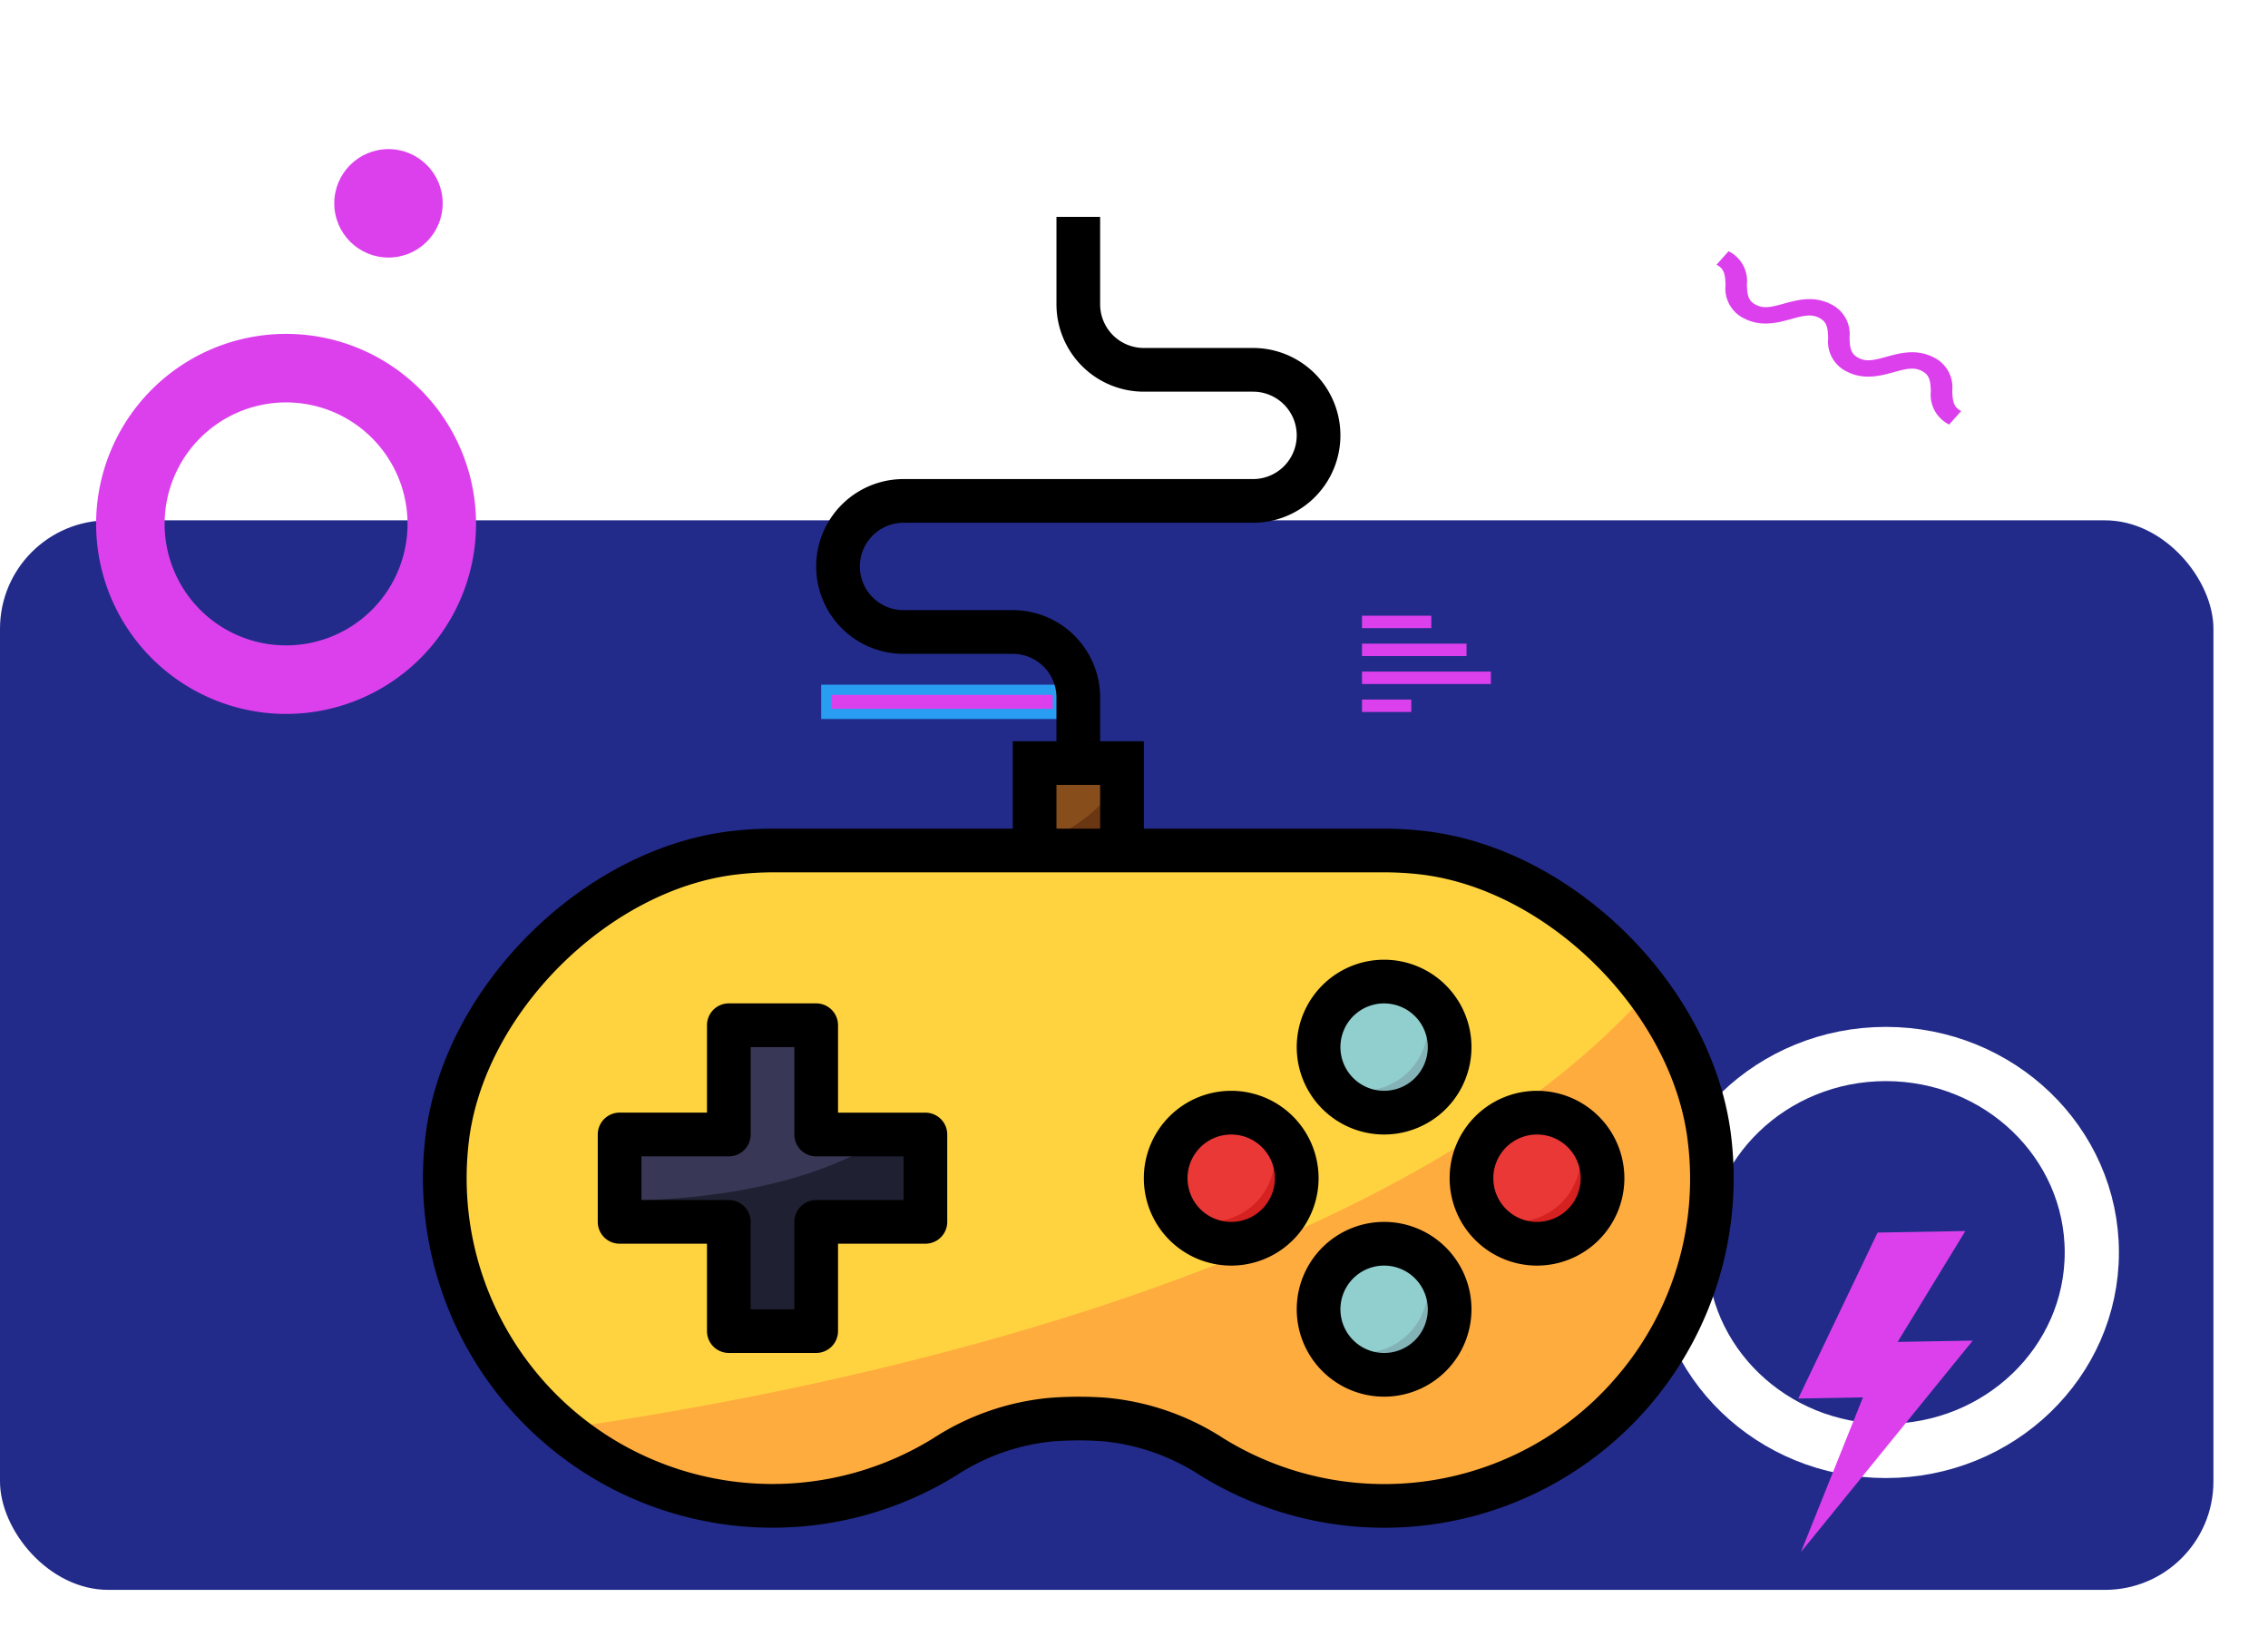 <svg xmlns="http://www.w3.org/2000/svg" xmlns:xlink="http://www.w3.org/1999/xlink" width="251.041" height="180.063" viewBox="0 0 251.041 180.063">
  <defs>
    <filter id="Elipse_4719" x="166.45" y="97.137" width="84.591" height="82.926" filterUnits="userSpaceOnUse">
      <feOffset dy="1" input="SourceAlpha"/>
      <feGaussianBlur stdDeviation="5.5" result="blur"/>
      <feFlood flood-color="#fff" flood-opacity="0.902"/>
      <feComposite operator="in" in2="blur"/>
      <feComposite in="SourceGraphic"/>
    </filter>
    <filter id="Elipse_4719-2" x="20.5" y="0" width="45" height="45" filterUnits="userSpaceOnUse">
      <feOffset dy="1" input="SourceAlpha"/>
      <feGaussianBlur stdDeviation="5.5" result="blur-2"/>
      <feFlood flood-color="#fff" flood-opacity="0.902"/>
      <feComposite operator="in" in2="blur-2"/>
      <feComposite in="SourceGraphic"/>
    </filter>
  </defs>
  <g id="Grupo_1072765" data-name="Grupo 1072765" transform="translate(-915 -691.5)">
    <g id="Grupo_1072761" data-name="Grupo 1072761" transform="translate(0 0.438)">
      <rect id="dispositivos-informaticos-tecnologia-nube-conectados-al-almacenamiento-digital-centro-datos-traves-internet-iot-smart-home-communication-laptop-tablet" width="245" height="118.358" rx="12" transform="translate(915 748.642)" fill="#222b89"/>
      <path id="Trazado_771202" data-name="Trazado 771202" d="M1.494,27.082,0,25.751a3.669,3.669,0,0,1,3.683-2.029c1.129-.045,1.79-.114,2.244-.991s.258-1.709-.127-3.1c-.408-1.479-.916-3.321.078-5.242a3.668,3.668,0,0,1,3.683-2.029c1.129-.045,1.79-.113,2.244-.991s.258-1.709-.126-3.1c-.408-1.479-.916-3.321.078-5.242A3.669,3.669,0,0,1,15.441.991C16.57.946,17.231.878,17.685,0L19.18,1.331A3.668,3.668,0,0,1,15.5,3.361c-1.129.045-1.791.114-2.245.991s-.258,1.709.126,3.1c.408,1.479.916,3.321-.078,5.242a3.669,3.669,0,0,1-3.683,2.029c-1.129.045-1.79.114-2.244.991s-.258,1.709.127,3.1c.408,1.479.916,3.321-.078,5.242a3.668,3.668,0,0,1-3.683,2.029c-1.13.045-1.791.114-2.244.991" transform="translate(1132.082 718.863) rotate(90)" fill="#dc40ed"/>
      <ellipse id="Elipse_4729" data-name="Elipse 4729" cx="2.959" cy="3.107" rx="2.959" ry="3.107" transform="translate(1054.704 845.047)" fill="#fff"/>
      <g id="Grupo_1072486" data-name="Grupo 1072486" transform="translate(925.639 715.599)">
        <g id="Grupo_1072487" data-name="Grupo 1072487" transform="translate(0 28.881)">
          <path id="Trazado_818654" data-name="Trazado 818654" d="M21.027,28.61A21.027,21.027,0,1,0,42.054,49.638,21.027,21.027,0,0,0,21.027,28.61m0,34.471A13.444,13.444,0,1,1,34.471,49.638,13.444,13.444,0,0,1,21.027,63.081" transform="translate(0 -45.079)" fill="#dc40ed"/>
          <rect id="Rectángulo_376303" data-name="Rectángulo 376303" width="7.673" height="1.374" transform="translate(140.119 14.718)" fill="#dc40ed"/>
          <rect id="Rectángulo_376304" data-name="Rectángulo 376304" width="11.57" height="1.374" transform="translate(140.119 17.81)" fill="#dc40ed"/>
          <rect id="Rectángulo_376305" data-name="Rectángulo 376305" width="14.267" height="1.374" transform="translate(140.119 20.902)" fill="#dc40ed"/>
          <rect id="Rectángulo_376306" data-name="Rectángulo 376306" width="5.455" height="1.374" transform="translate(140.119 23.994)" fill="#dc40ed"/>
          <rect id="Rectángulo_376307" data-name="Rectángulo 376307" width="25.631" height="2.673" transform="translate(80.82 22.913)" fill="#dc40ed" stroke="#289df2" stroke-miterlimit="10" stroke-width="1.128"/>
          <rect id="Rectángulo_376308" data-name="Rectángulo 376308" width="15.882" height="0.786" transform="translate(82.265 23.652)" fill="#dc40ed"/>
        </g>
      </g>
      <g id="Grupo_1072488" data-name="Grupo 1072488" transform="translate(1097.95 803.699)">
        <g transform="matrix(1, 0, 0, 1, -182.95, -112.64)" filter="url(#Elipse_4719)">
          <g id="Elipse_4719-3" data-name="Elipse 4719" transform="translate(182.95 112.64)" fill="none" stroke="#fff" stroke-width="6">
            <ellipse cx="25.795" cy="24.963" rx="25.795" ry="24.963" stroke="none"/>
            <ellipse cx="25.795" cy="24.963" rx="22.795" ry="21.963" fill="none"/>
          </g>
        </g>
      </g>
      <g id="Grupo_1072489" data-name="Grupo 1072489" transform="translate(952 706.563)">
        <g transform="matrix(1, 0, 0, 1, -37, -15.5)" filter="url(#Elipse_4719-2)">
          <circle id="Elipse_4719-4" data-name="Elipse 4719" cx="6" cy="6" r="6" transform="translate(37 15.5)" fill="#dc40ed"/>
        </g>
      </g>
      <path id="Trazado_771199" data-name="Trazado 771199" d="M19.42,12.138H11.106L18.813,0H9.1L0,18.206H7.161L0,35.2Z" transform="translate(1113.73 827.619) rotate(-1)" fill="#dc40ed"/>
    </g>
    <g id="palanca-de-mando" transform="translate(961.813 715.468)">
      <path id="Trazado_819285" data-name="Trazado 819285" d="M44.806,247.463a37.715,37.715,0,0,0-4.011.215c-15.5,1.666-30.3,16.407-32.025,31.914a36.265,36.265,0,0,0,55.125,34.975,26.185,26.185,0,0,1,11.7-4.11q1.509-.134,3.061-.133,1.472,0,2.921.1a26.23,26.23,0,0,1,11.876,4.149,36.266,36.266,0,0,0,55.076-35c-1.719-15.5-16.523-30.234-32.025-31.9a37.448,37.448,0,0,0-4-.215Z" transform="translate(-6.112 -177.315)" fill="#ffd33f"/>
      <circle id="Elipse_9771" data-name="Elipse 9771" cx="7.253" cy="7.253" r="7.253" transform="translate(82.204 99.151)" fill="#ea3836"/>
      <path id="Trazado_819286" data-name="Trazado 819286" d="M174.509,302.656c-29.1,32.613-94.637,44.75-120.234,48.355a36.132,36.132,0,0,0,42.4,3.1,26.182,26.182,0,0,1,11.7-4.11c1.01-.08,2.036-.121,3.068-.121q1.472,0,2.921.1a26.229,26.229,0,0,1,11.876,4.149,36.266,36.266,0,0,0,55.076-35A34.387,34.387,0,0,0,174.509,302.656Z" transform="translate(-38.895 -216.868)" fill="#ffac3e"/>
      <path id="Trazado_819287" data-name="Trazado 819287" d="M88.914,315.719h9.671v12.089h12.089v9.671H98.585v12.089H88.914V337.479H76.825v-9.671H88.914Z" transform="translate(-55.055 -226.23)" fill="#383856"/>
      <g id="Grupo_1072855" data-name="Grupo 1072855" transform="translate(99.128 84.644)">
        <circle id="Elipse_9772" data-name="Elipse 9772" cx="7.253" cy="7.253" r="7.253" fill="#91cece"/>
        <circle id="Elipse_9773" data-name="Elipse 9773" cx="7.253" cy="7.253" r="7.253" transform="translate(0 29.013)" fill="#91cece"/>
      </g>
      <circle id="Elipse_9774" data-name="Elipse 9774" cx="7.253" cy="7.253" r="7.253" transform="translate(116.052 99.151)" fill="#ea3836"/>
      <path id="Trazado_819288" data-name="Trazado 819288" d="M238.934,223.005v-9.671H248.6v9.671" transform="translate(-171.227 -152.858)" fill="#874d1b"/>
      <path id="Trazado_819289" data-name="Trazado 819289" d="M303.863,353.653a7.171,7.171,0,0,1,1.078,3.757,7.253,7.253,0,0,1-7.253,7.253,7.171,7.171,0,0,1-3.757-1.078,7.234,7.234,0,1,0,9.932-9.932Z" transform="translate(-210.64 -253.414)" fill="#d62121"/>
      <path id="Trazado_819290" data-name="Trazado 819290" d="M363.588,302.46a7.171,7.171,0,0,1,1.078,3.757,7.253,7.253,0,0,1-7.253,7.253,7.172,7.172,0,0,1-3.757-1.078,7.234,7.234,0,1,0,9.932-9.932Z" transform="translate(-253.44 -216.728)" fill="#83b2b7"/>
      <path id="Trazado_819291" data-name="Trazado 819291" d="M423.312,353.653a7.171,7.171,0,0,1,1.078,3.757,7.253,7.253,0,0,1-7.253,7.253,7.171,7.171,0,0,1-3.757-1.078,7.234,7.234,0,1,0,9.932-9.932Z" transform="translate(-296.24 -253.414)" fill="#d62121"/>
      <path id="Trazado_819292" data-name="Trazado 819292" d="M363.588,404.845a7.171,7.171,0,0,1,1.078,3.757,7.253,7.253,0,0,1-7.253,7.253,7.172,7.172,0,0,1-3.757-1.078,7.234,7.234,0,1,0,9.932-9.932Z" transform="translate(-253.44 -290.1)" fill="#83b2b7"/>
      <path id="Trazado_819293" data-name="Trazado 819293" d="M76.825,365.689v2.362H88.914V380.14h9.671V368.051h12.089V358.38h-4.035C97.088,365.038,82.526,365.705,76.825,365.689Z" transform="translate(-55.055 -256.802)" fill="#202033"/>
      <path id="Trazado_819294" data-name="Trazado 819294" d="M238.934,226.716v.66H248.6v-7.942A18.288,18.288,0,0,1,238.934,226.716Z" transform="translate(-171.227 -157.229)" fill="#6b3713"/>
      <path id="Trazado_819295" data-name="Trazado 819295" d="M104.559,319.276H94.888V309.6a2.419,2.419,0,0,0-2.418-2.418H82.8a2.418,2.418,0,0,0-2.418,2.418v9.671H70.711a2.418,2.418,0,0,0-2.418,2.418v9.671a2.418,2.418,0,0,0,2.418,2.418h9.671v9.671a2.418,2.418,0,0,0,2.418,2.418H92.47a2.418,2.418,0,0,0,2.418-2.418v-9.671h9.671a2.418,2.418,0,0,0,2.418-2.418v-9.671A2.418,2.418,0,0,0,104.559,319.276Zm-2.418,9.671H92.471a2.418,2.418,0,0,0-2.418,2.418v9.671H85.217v-9.671a2.418,2.418,0,0,0-2.418-2.418H73.128v-4.835H82.8a2.418,2.418,0,0,0,2.418-2.418v-9.671h4.835v9.671a2.418,2.418,0,0,0,2.418,2.418h9.671v4.835Z" transform="translate(-48.941 -220.115)"/>
      <path id="Trazado_819296" data-name="Trazado 819296" d="M350.99,309.465a9.671,9.671,0,1,0-9.671-9.671A9.671,9.671,0,0,0,350.99,309.465Zm0-14.506a4.835,4.835,0,1,1-4.835,4.835A4.834,4.834,0,0,1,350.99,294.958Z" transform="translate(-244.599 -207.887)"/>
      <path id="Trazado_819297" data-name="Trazado 819297" d="M350.99,392.508a9.671,9.671,0,1,0,9.671,9.671A9.671,9.671,0,0,0,350.99,392.508Zm0,14.506a4.835,4.835,0,1,1,4.835-4.835A4.834,4.834,0,0,1,350.99,407.014Z" transform="translate(-244.599 -281.259)"/>
      <path id="Trazado_819298" data-name="Trazado 819298" d="M291.266,341.315a9.671,9.671,0,1,0,9.671,9.671A9.671,9.671,0,0,0,291.266,341.315Zm0,14.507a4.835,4.835,0,1,1,4.835-4.835A4.834,4.834,0,0,1,291.266,355.822Z" transform="translate(-201.799 -244.572)"/>
      <path id="Trazado_819299" data-name="Trazado 819299" d="M410.714,341.315a9.671,9.671,0,1,0,9.671,9.671A9.671,9.671,0,0,0,410.714,341.315Zm0,14.507a4.835,4.835,0,1,1,4.835-4.835A4.834,4.834,0,0,1,410.714,355.822Z" transform="translate(-287.399 -244.572)"/>
      <path id="Trazado_819300" data-name="Trazado 819300" d="M110.655,67.972a39.883,39.883,0,0,0-4.265-.242H79.8V58.059H74.96V53.223a9.671,9.671,0,0,0-9.671-9.671H53.2a4.835,4.835,0,0,1,0-9.671H91.884a9.671,9.671,0,0,0,0-19.342H79.8A4.834,4.834,0,0,1,74.96,9.7V.033H70.125V9.7A9.671,9.671,0,0,0,79.8,19.375H91.884a4.835,4.835,0,1,1,0,9.671H53.2a9.671,9.671,0,1,0,0,19.342H65.289a4.834,4.834,0,0,1,4.835,4.835v4.835H65.289v9.671h-26.6a39.428,39.428,0,0,0-4.27.242C17.742,69.761,2.1,85.348.254,102.008a38.685,38.685,0,0,0,58.8,37.286,23.693,23.693,0,0,1,10.611-3.75,37.3,37.3,0,0,1,5.621-.019,23.862,23.862,0,0,1,10.778,3.791A38.684,38.684,0,0,0,144.833,102C142.978,85.336,127.331,69.749,110.655,67.972ZM70.125,62.894H74.96V67.73H70.125Zm61.5,66.087a33.827,33.827,0,0,1-43.007,6.226,28.518,28.518,0,0,0-12.981-4.5q-1.531-.112-3.09-.111c-1.1,0-2.176.046-3.259.131A28.448,28.448,0,0,0,56.5,135.185,33.847,33.847,0,0,1,5.06,102.545C6.651,88.228,20.611,74.321,34.944,72.781a34.694,34.694,0,0,1,3.75-.215h67.7a35.339,35.339,0,0,1,3.75.2c14.33,1.54,28.288,15.447,29.883,29.765A33.6,33.6,0,0,1,131.62,128.981Z" transform="translate(0)"/>
    </g>
  </g>
</svg>
